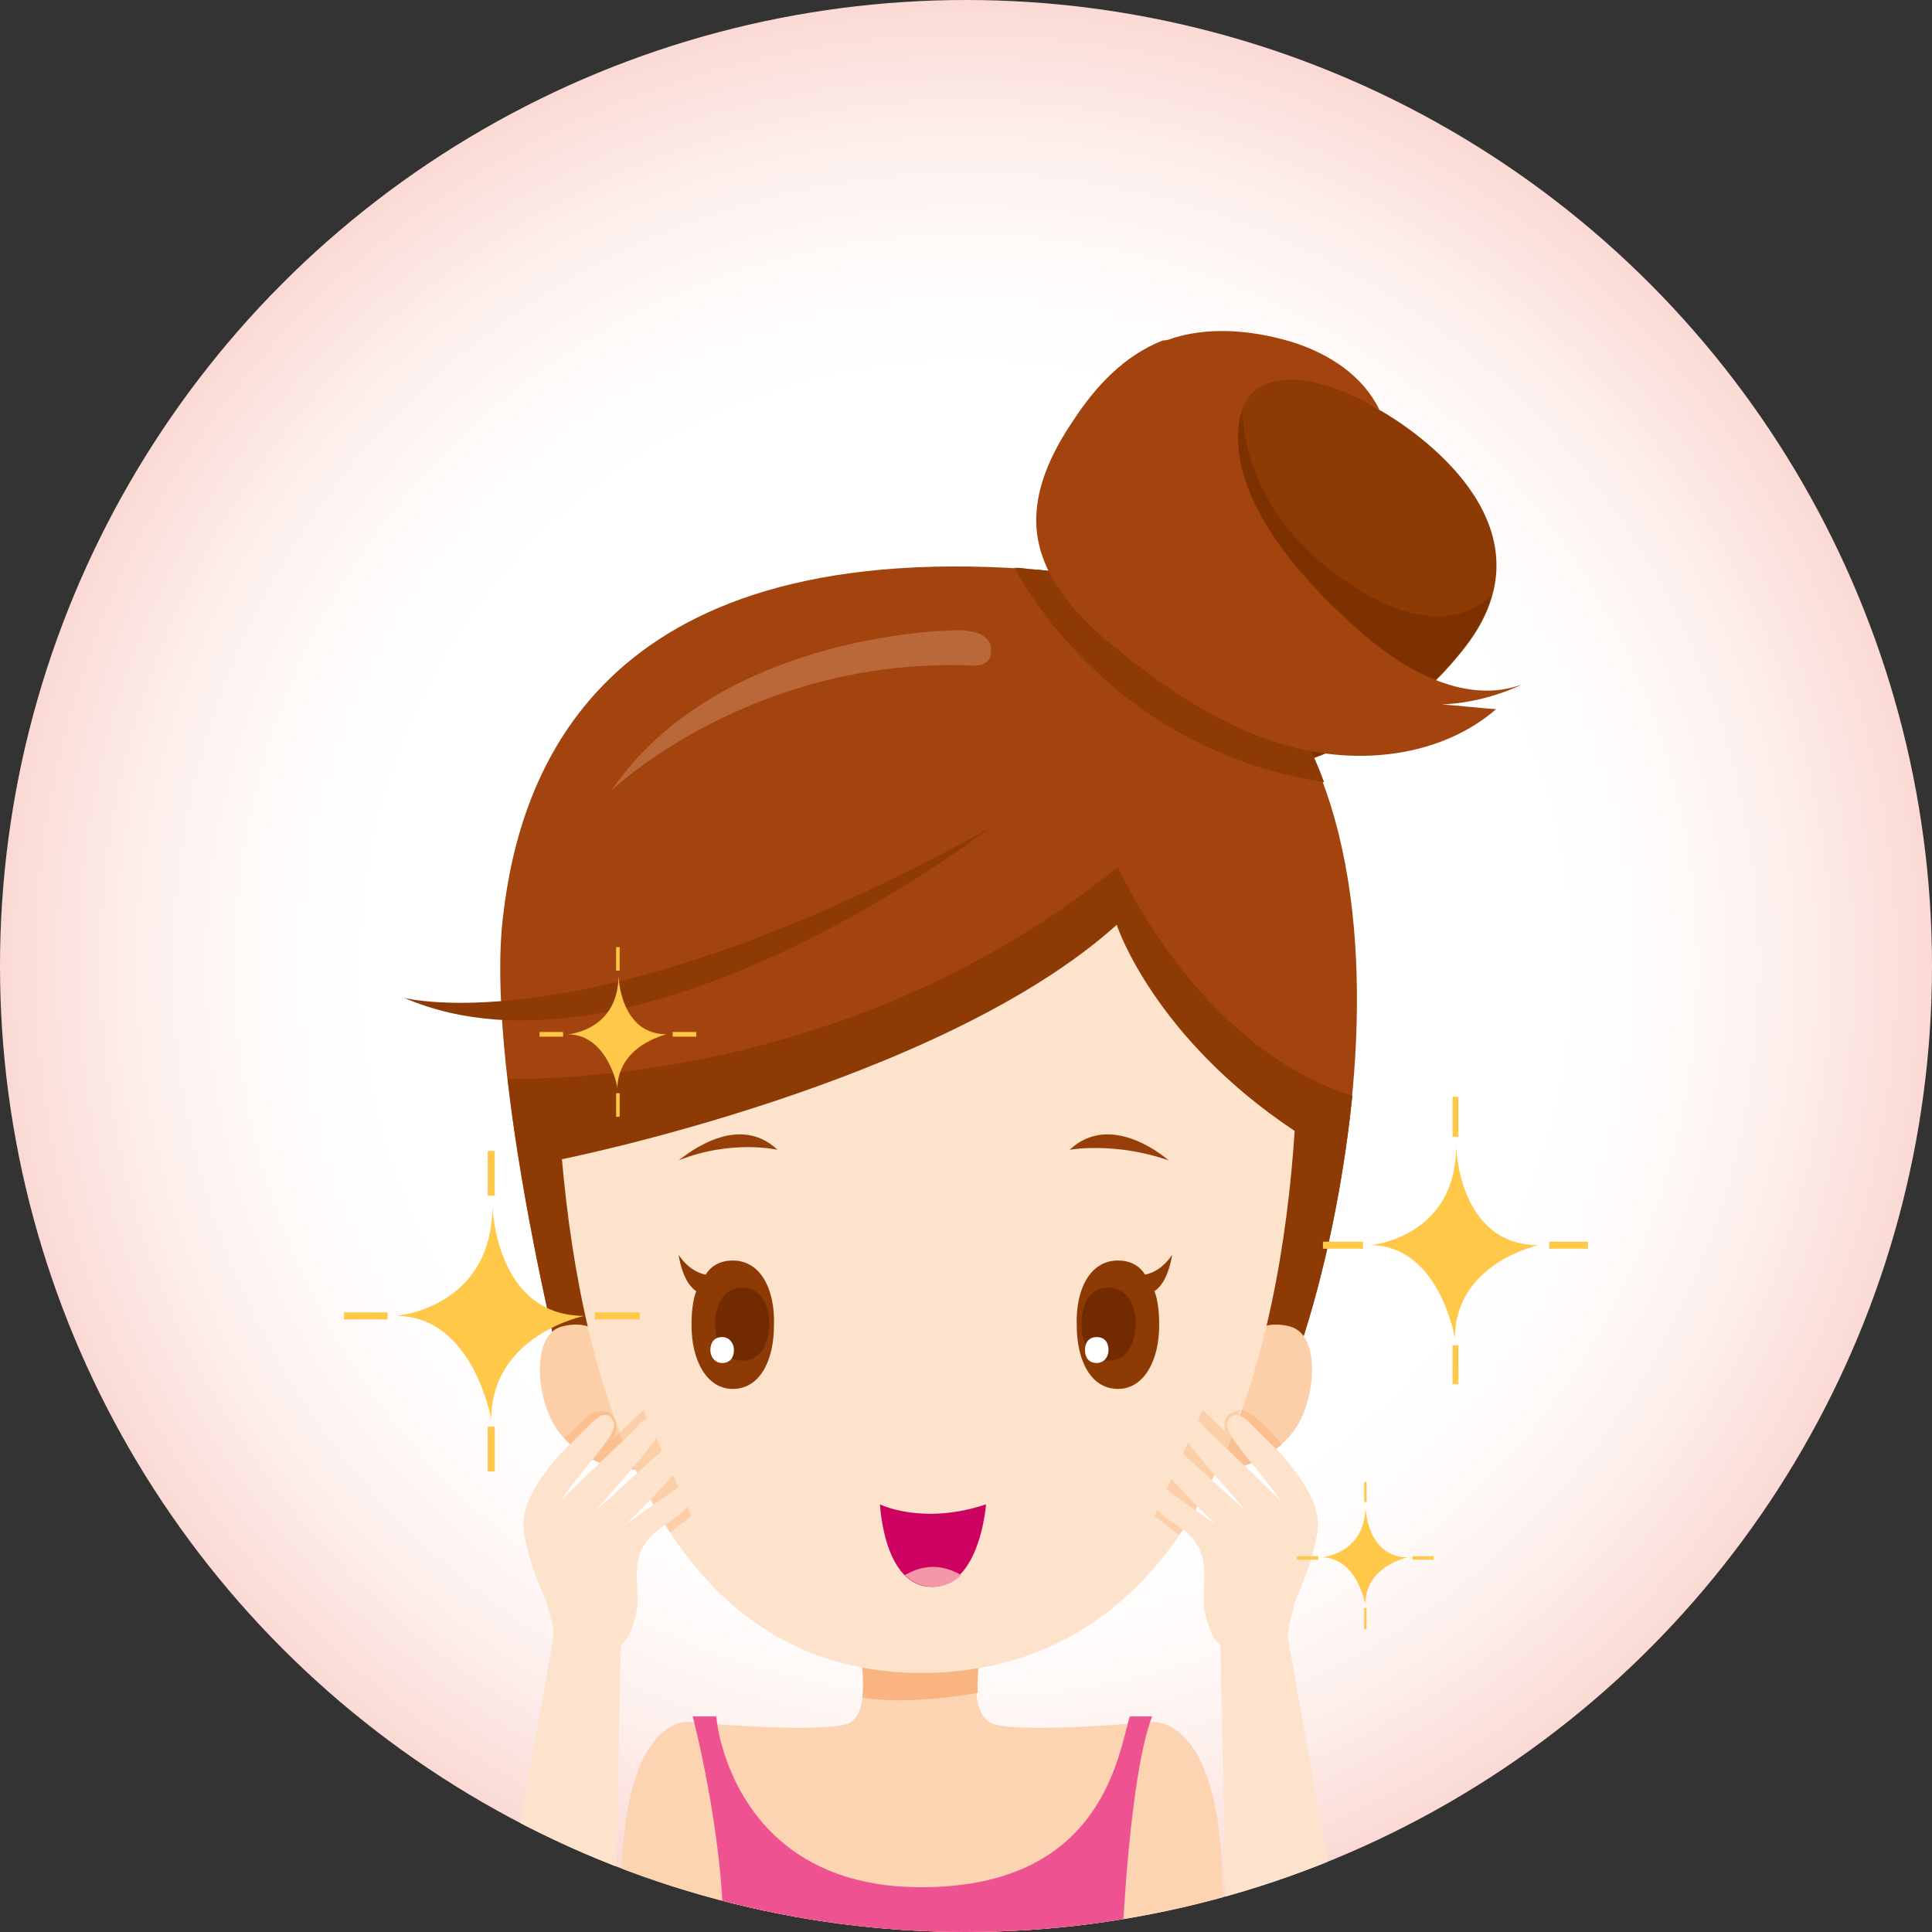 <?xml version="1.0" encoding="utf-8"?>
<!-- Generator: Adobe Illustrator 22.0.1, SVG Export Plug-In . SVG Version: 6.00 Build 0)  -->
<svg version="1.1" id="Layer_1" xmlns="http://www.w3.org/2000/svg" xmlns:xlink="http://www.w3.org/1999/xlink" x="0px" y="0px"
	 viewBox="0 0 164 164" style="enable-background:new 0 0 164 164;" xml:space="preserve">
<rect x="0" y="0" width="164" height="164" fill="#333333" stroke="none"/>
<style type="text/css">
	.st0{clip-path:url(#SVGID_2_);}
	.st1{fill:url(#SVGID_3_);}
	.st2{fill:#8E3A04;}
	.st3{fill:#7E3100;}
	.st4{fill:#FDD4B2;}
	.st5{fill:#FAB47F;}
	.st6{fill:#EE5290;}
	.st7{fill:#A3440E;}
	.st8{fill:#B86839;}
	.st9{fill:#FCCFA9;}
	.st10{fill:#FBC091;}
	.st11{fill:#FDE2CC;}
	.st12{fill:#CD0260;}
	.st13{fill:#F497A6;}
	.st14{fill:#973F09;}
	.st15{fill:#722A00;}
	.st16{fill:#FFFFFF;}
	.st17{fill:#FFC849;}
</style>
<g>
	<defs>
		<circle id="SVGID_1_" cx="82" cy="82" r="82"/>
	</defs>
	<clipPath id="SVGID_2_">
		<use xlink:href="#SVGID_1_"  style="overflow:visible;"/>
	</clipPath>
	<g class="st0">
		<radialGradient id="SVGID_3_" cx="82" cy="82" r="82" gradientUnits="userSpaceOnUse">
			<stop  offset="0.615" style="stop-color:#FFFFFF"/>
			<stop  offset="0.727" style="stop-color:#FFFBFA"/>
			<stop  offset="0.858" style="stop-color:#FDEFEC"/>
			<stop  offset="0.997" style="stop-color:#FBDAD5"/>
			<stop  offset="1" style="stop-color:#FBDAD4"/>
		</radialGradient>
		<circle class="st1" cx="82" cy="82" r="82"/>
		<g>
			<path class="st2" d="M117.1,34.8c0,0,16.1,8.7,7.3,20.1s-21.6,11.2-21.6,11.2l-14.6-9.8C88.1,56.3,93.2,19.2,117.1,34.8z"/>
			<path class="st3" d="M124.3,54.9c1.2-1.5,1.9-2.9,2.3-4.3c-2.2,1.9-5.5,2.7-10.5-0.1c-12.1-6.9-10.6-17.3-10.6-17.3L88.8,56.8
				l13.9,9.3C102.7,66.1,115.5,66.3,124.3,54.9z"/>
			<g>
				<path class="st4" d="M103.8,160.4c-0.2-15.6-6.4-14.2-6.4-14.2s-9.9,0.9-12.9,0.2c-2.4-0.6-1.6-5.3-1.1-7.2H72.8
					c0.4,1.9,1.2,6.7-1.1,7.2c-3,0.7-12.9-0.2-12.9-0.2s0,0,0,0.1c0,0,0-0.1,0-0.1s-5.9-1.4-6.1,14.2c0,1.2,0,2.4-0.1,3.6h51.4
					C103.9,162.8,103.9,161.6,103.8,160.4z"/>
			</g>
			<path class="st5" d="M72.8,139.2c0.3,1.1,0.6,3.2,0.4,4.9c1.4,0.2,2.9,0.3,4.5,0.2c1.9-0.1,3.6-0.3,5.3-0.6
				c-0.1-1.6,0.2-3.5,0.5-4.5H72.8z"/>
			<g>
				<path class="st6" d="M78.2,160.2c-14.8,0-17.2-12.1-17.4-14.5l-2,0c0,0,2.6,9.9,2.6,18.4h33.9c0,0,0.6-13.5,2.5-18.4l-1.9,0
					C94.9,149.1,93.5,160.2,78.2,160.2z"/>
			</g>
			<path class="st7" d="M47.3,114.8c0,0-6.1-24.7-4.6-37c1.4-12.2,8.1-32,44.5-29.5c36.5,2.5,29,49.2,22.9,66.8L47.3,114.8z"/>
			<path class="st8" d="M51.9,67.1c0,0,11.9-11.4,30.7-10.6c0,0,1.3,0.1,1.5-0.9c0.2-1-0.3-2.1-2.8-2.1S60.6,54.4,51.9,67.1z"/>
			<path class="st2" d="M86.1,48.2c2,3.6,9.7,15.6,26.3,18.2c-3.6-9.8-11.2-17.2-25.1-18.1C86.8,48.2,86.4,48.2,86.1,48.2z"/>
			<path class="st2" d="M84,70.3c0,0-29.8,23-49.7,14.4C34.3,84.7,50.3,89,84,70.3z"/>
			<path class="st2" d="M94.9,73.6c-20.2,16.3-43.1,18-51.8,18c1.3,11.3,4.2,23.2,4.2,23.2l62.8,0.3c1.9-5.4,3.8-13.4,4.7-22.1
				C101.6,88.9,94.9,73.6,94.9,73.6z"/>
			<path class="st9" d="M51.4,113.7c0,0-1-1.8-3.7-1.1c-2.7,0.7-2.2,6.4-0.3,8.9c1.9,2.5,5.2,3.7,7.4,3.1L51.4,113.7z"/>
			<path class="st10" d="M47.9,122.1c1.9,2,4.8,3,6.8,2.5l-0.9-3l-1.2,0l-0.6,0.6c0.1-0.2,0.3-0.7,0.3-0.7c0.2-2.1-1.6-1.8-2.1-1.5
				C49.8,120.2,48.5,121.6,47.9,122.1z"/>
			<path class="st9" d="M105.8,113.7c0,0,1-1.8,3.7-1.1c2.7,0.7,2.2,6.4,0.3,8.9c-1.9,2.5-5.2,3.7-7.4,3.1L105.8,113.7z"/>
			<path class="st10" d="M108.8,122.6c-0.5-0.6-2.3-2.7-3.4-2.9c-0.4-0.1-0.9,0-1.5,0.2l-1.5,4.7
				C104.3,125.1,106.9,124.3,108.8,122.6z"/>
			<path class="st11" d="M109.9,96c-1.2,18.2-7.1,45.3-30.9,46c-23.3,0.6-29.7-25.3-31.3-43.6c0,0,32.1-6.4,47.1-19.9
				C94.8,78.6,98,88.1,109.9,96L109.9,96z"/>
			<path class="st9" d="M52.6,121.6c1.2,3,2.6,5.9,4.3,8.5l1.8-1.4l-4.1-9L52.6,121.6z"/>
			<path class="st9" d="M102.1,119.7l-4.1,9l2.1,1.6c1.7-2.5,3.2-5.3,4.4-8.3L102.1,119.7z"/>
			<path class="st9" d="M104.3,120.1c-0.7,0.7-0.2,1.8,0,2.3c0.4-0.9,0.7-1.8,1-2.7C105.1,119.7,104.7,119.8,104.3,120.1z"/>
			<g>
				<path class="st12" d="M74.7,127.7c0,0,3.6,1.8,9,0c0,0-0.5,7-4.6,7C75,134.7,74.7,127.7,74.7,127.7z"/>
				<path class="st13" d="M76.8,133.7c0.6,0.6,1.4,1,2.4,1c1,0,1.8-0.4,2.4-1C79.5,132.5,77.9,133.1,76.8,133.7z"/>
			</g>
			<path class="st14" d="M66,97.6c0,0-3.9-0.9-8.4,0.9C57.7,98.5,62.4,94.2,66,97.6z"/>
			<path class="st14" d="M90.8,97.6c0,0,3.8-0.7,8.4,0.9C99.2,98.5,94.4,94.2,90.8,97.6z"/>
			<g>
				<path class="st2" d="M62.2,107c-1,0-1.8,0.4-2.3,1.2c-1.5-0.3-2.3-1.7-2.3-1.7c0.3,1.8,0.9,2.7,1.5,3.1
					c-0.3,0.8-0.4,1.8-0.4,2.9c0,3,1.3,5.4,3.5,5.4c2.3,0,3.5-2.4,3.5-5.4C65.8,109.5,64.6,107,62.2,107z"/>
				<path class="st15" d="M63,109.3c-1.5,0-2.3,1.4-2.3,3.1s0.8,3.1,2.3,3.1c1.5,0,2.3-1.4,2.3-3.1S64.5,109.3,63,109.3z"/>
				<path class="st16" d="M61.3,113.5c-0.7,0-1,0.5-1,1.1c0,0.6,0.4,1.1,1,1.1c0.7,0,1-0.5,1-1.1C62.3,114,61.9,113.5,61.3,113.5z"
					/>
			</g>
			<g>
				<path class="st2" d="M94.9,107c1,0,1.8,0.4,2.3,1.2c1.5-0.3,2.3-1.7,2.3-1.7c-0.3,1.8-0.9,2.7-1.5,3.1c0.3,0.8,0.4,1.8,0.4,2.9
					c0,3-1.3,5.4-3.5,5.4c-2.3,0-3.5-2.4-3.5-5.4C91.3,109.5,92.5,107,94.9,107z"/>
				<path class="st15" d="M94.1,109.3c1.5,0,2.3,1.4,2.3,3.1s-0.8,3.1-2.3,3.1c-1.5,0-2.3-1.4-2.3-3.1S92.5,109.3,94.1,109.3z"/>
				<path class="st16" d="M93.1,113.5c0.7,0,1,0.5,1,1.1c0,0.6-0.4,1.1-1,1.1c-0.7,0-1-0.5-1-1.1C92.1,114,92.4,113.5,93.1,113.5z"
					/>
			</g>
			<path class="st7" d="M99.9,28.6c3.2-0.9,6.8-0.5,10,0.5c3,1,5.8,2.8,7.2,5.7c-4.3-2.7-11.7-4.8-12,1.9
				c-0.3,6.6,6.2,13.3,10.7,17.2c3.7,3.2,8.8,5.9,13.4,4.2c-2.1,1-4.5,1.6-6.8,1.7c1.5,0.1,3.1,0.3,4.6,0.4
				c-4.4,3.8-10.8,4.7-16.5,3.4c-5.7-1.3-10.7-4.5-15.3-8.2c-3.4-2.7-6.8-6.1-7.2-10.4c-0.3-3.3,1.2-6.5,3.1-9.3
				c1.9-2.9,4.3-5.5,7.6-6.8C99.2,28.9,99.5,28.7,99.9,28.6z"/>
			<path class="st11" d="M47,138.8c0,0.4-3.8,20.9-4.4,25.2h9.6c0,0,0.5-24.1,0.5-24.2c0-0.3,0.4-0.5,0.5-0.7
				c0.5-0.8,0.8-1.9,0.9-2.8c0.1-1.7-0.4-3.7,0.6-5.2c0.9-1.5,2.8-2,3.8-3.4c0.4-0.5,0.5-1.3,0-1.6c-0.4-0.3-1.3,0.4-1.7,0.7
				c-1.3,0.9-2.4,1.7-3.7,2.6c1.5-1.4,3.1-3.1,4.5-4.7c0.4-0.5,0.8-1.2,0.4-1.7c-0.2-0.3-0.7-0.3-1.1-0.2s-0.7,0.4-1,0.6
				c-1.7,1.5-3.7,3.4-5.4,4.9c1.3-1.5,4-4.5,5.2-6.2c0.3-0.4,0.6-0.9,0.3-1.4c-0.2-0.3-0.7-0.4-1-0.3c-0.4,0.1-0.7,0.4-0.9,0.7
				c-1.7,1.7-4,3.8-6.5,6.3c0.8-1.3,3.1-3.9,4-5.2c0.2-0.3,0.4-0.6,0.5-1c0.1-0.4-0.1-0.8-0.4-1c-0.5-0.3-1.1,0.2-1.5,0.6
				c-0.7,0.7-2.8,2.7-3.4,3.5c-0.9,1.2-1.8,2.4-2.2,3.9c-0.4,1.2,0,2.6,0.3,3.8c0.4,1.4,0.9,2.7,1.5,4C46.6,137,47,137.8,47,138.8z"
				/>
			<path class="st11" d="M109.3,138.8c0,0.4,3.8,20.9,4.4,25.2h-9.6c0,0-0.5-24.1-0.5-24.2c0-0.3-0.4-0.5-0.5-0.7
				c-0.5-0.8-0.8-1.9-0.9-2.8c-0.1-1.7,0.4-3.7-0.6-5.2c-0.9-1.5-2.8-2-3.8-3.4c-0.4-0.5-0.5-1.3,0-1.6c0.4-0.3,1.3,0.4,1.7,0.7
				c1.3,0.9,2.4,1.7,3.7,2.6c-1.5-1.4-3.1-3.1-4.5-4.7c-0.4-0.5-0.8-1.2-0.4-1.7c0.2-0.3,0.7-0.3,1.1-0.2c0.4,0.1,0.7,0.4,1,0.6
				c1.7,1.5,3.7,3.4,5.4,4.9c-1.3-1.5-4-4.5-5.2-6.2c-0.3-0.4-0.6-0.9-0.3-1.4c0.2-0.3,0.7-0.4,1-0.3c0.4,0.1,0.7,0.4,0.9,0.7
				c1.7,1.7,4,3.8,6.5,6.3c-0.8-1.3-3.1-3.9-4-5.2c-0.2-0.3-0.4-0.6-0.5-1c-0.1-0.4,0.1-0.8,0.4-1c0.5-0.3,1.1,0.2,1.5,0.6
				c0.7,0.7,2.8,2.7,3.4,3.5c0.9,1.2,1.8,2.4,2.2,3.9c0.4,1.2,0,2.6-0.3,3.8c-0.4,1.4-0.9,2.7-1.5,4
				C109.7,137,109.4,137.8,109.3,138.8z"/>
			<g>
				<path class="st17" d="M116.3,105.7c0,0,7.3-0.6,7.3-8.4c0,0,0.2,8.4,7,8.4c0,0-7.1,1.5-7.1,7.9
					C123.5,113.6,122.2,105.7,116.3,105.7z"/>
				<polygon class="st17" points="115.7,106 112.3,106 112.3,105.4 115.7,105.4 115.7,106 				"/>
				<polygon class="st17" points="134.8,106 131.5,106 131.5,105.4 134.8,105.4 134.8,106 				"/>
				<polygon class="st17" points="123.8,96.5 123.3,96.5 123.3,93.1 123.8,93.1 123.8,96.5 				"/>
				<polygon class="st17" points="123.8,117.5 123.3,117.5 123.3,114.2 123.8,114.2 123.8,117.5 				"/>
			</g>
			<g>
				<path class="st17" d="M33.6,111.7c0,0,8.2-0.6,8.2-9.4c0,0,0.2,9.4,7.8,9.4c0,0-7.9,1.6-7.9,8.8
					C41.7,120.5,40.2,111.7,33.6,111.7z"/>
				<polygon class="st17" points="32.9,112 29.2,112 29.2,111.4 32.9,111.4 32.9,112 				"/>
				<polygon class="st17" points="54.3,112 50.5,112 50.5,111.4 54.3,111.4 54.3,112 				"/>
				<polygon class="st17" points="42,101.5 41.4,101.5 41.4,97.7 42,97.7 42,101.5 				"/>
				<polygon class="st17" points="42,124.9 41.4,124.9 41.4,121.1 42,121.1 42,124.9 				"/>
			</g>
			<g>
				<path class="st17" d="M112.2,132.2c0,0,3.7-0.3,3.7-4.3c0,0,0.1,4.3,3.6,4.3c0,0-3.6,0.7-3.6,4
					C115.9,136.2,115.2,132.2,112.2,132.2z"/>
				<polygon class="st17" points="111.9,132.4 110.1,132.4 110.1,132.1 111.9,132.1 111.9,132.4 				"/>
				<polygon class="st17" points="121.7,132.4 119.9,132.4 119.9,132.1 121.7,132.1 121.7,132.4 				"/>
				<polygon class="st17" points="116,127.5 115.8,127.5 115.8,125.8 116,125.8 116,127.5 				"/>
				<polygon class="st17" points="116,138.3 115.8,138.3 115.8,136.5 116,136.5 116,138.3 				"/>
			</g>
			<g>
				<path class="st17" d="M48.2,87.8c0,0,4.3-0.3,4.3-5c0,0,0.1,5,4.1,5c0,0-4.2,0.9-4.2,4.7C52.5,92.4,51.6,87.8,48.2,87.8z"/>
				<polygon class="st17" points="47.8,88 45.8,88 45.8,87.6 47.8,87.6 47.8,88 				"/>
				<polygon class="st17" points="59.1,88 57.1,88 57.1,87.6 59.1,87.6 59.1,88 				"/>
				<polygon class="st17" points="52.6,82.4 52.3,82.4 52.3,80.4 52.6,80.4 52.6,82.4 				"/>
				<polygon class="st17" points="52.6,94.8 52.3,94.8 52.3,92.8 52.6,92.8 52.6,94.8 				"/>
			</g>
		</g>
	</g>
</g>
</svg>
